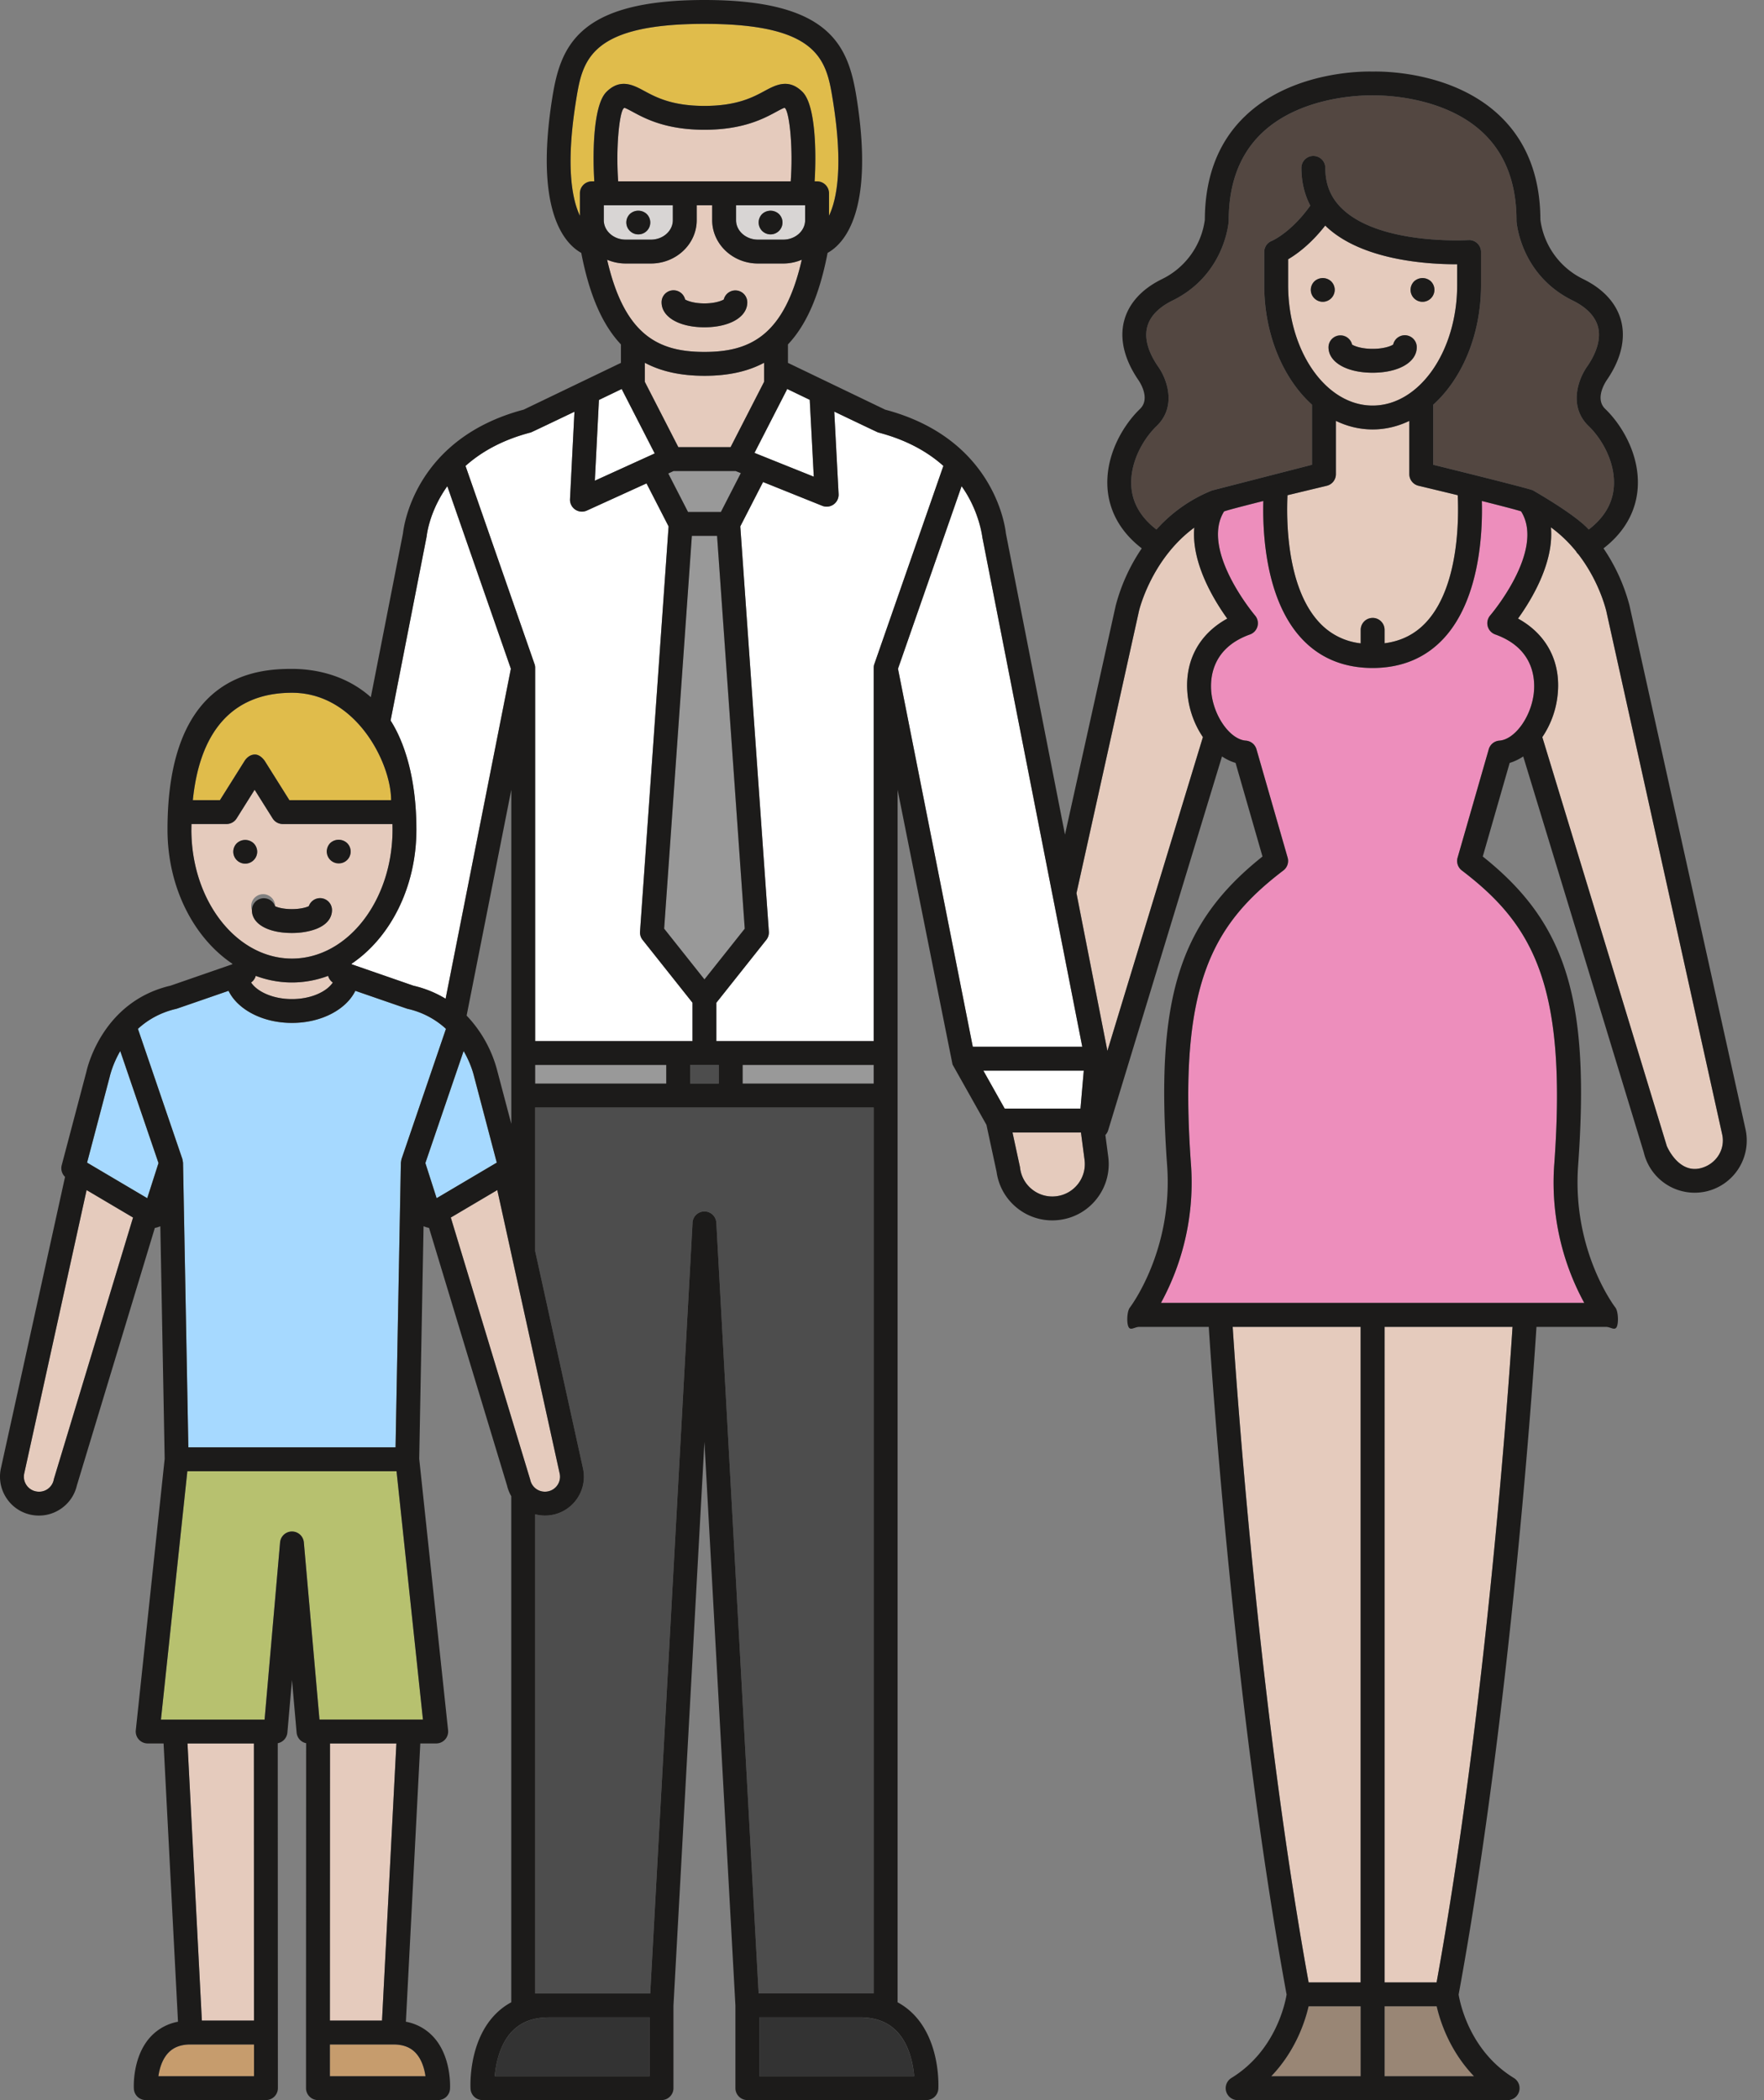 <svg width="63" height="75" fill="none" xmlns="http://www.w3.org/2000/svg"><rect width="100%" height="100%" fill="#808080" stroke="none"/><path d="M25.67 38.032h-1.023v.666h1.023v-.666z" fill="#4D4D4D"/><path d="M23.793 38.032h-4.682v.666h4.682v-.666z" fill="#999"/><path d="M19.112 23.851V37.18h5.62v-1.37l-1.783-2.245a.426.426 0 0 1-.092-.295l1.02-14.47-.788-1.537-2.13.97a.425.425 0 0 1-.602-.41l.158-3.119s-1.53.733-1.558.74c-1.04.27-1.79.711-2.332 1.196l2.463 7.072c.003.008.03.085.024.14z" fill="#fff"/><path d="M25.159 12.568c1.63 0 2.853-.58 3.475-3.292a1.706 1.706 0 0 1-.664.134h-.9c-.901 0-1.635-.694-1.635-1.547V7.33h-.553v.533c0 .853-.734 1.547-1.636 1.547h-.9c-.236 0-.46-.048-.663-.134.622 2.712 1.846 3.292 3.476 3.292zm-1.105-2.197c.2 0 .369.138.414.324.083.051.32.14.69.14.372 0 .608-.089.691-.14a.427.427 0 0 1 .84.102c0 .524-.63.89-1.53.89-.902 0-1.531-.365-1.531-.89 0-.235.19-.426.426-.426z" fill="#E5CBBD"/><path d="M22.222 13.934c-.007-.014-.01-.03-.016-.043l-.817.393-.146 2.882 2.138-.973-1.159-2.26z" fill="#fff"/><path d="M10.426 35.086c-.45 0-.883-.083-1.292-.236a.425.425 0 0 1-.166.237c.205.314.758.592 1.452.592h.013c.693 0 1.247-.278 1.452-.592a.425.425 0 0 1-.166-.237 3.68 3.68 0 0 1-1.293.236zm3.593-5.459c0-.067-.002-.133-.003-.2h-3.918a.426.426 0 0 1-.36-.199l-.644-1.024-.643 1.024a.426.426 0 0 1-.36.2H6.837a6.504 6.504 0 0 0-.003.199c0 2.54 1.611 4.606 3.592 4.606 1.98 0 3.592-2.066 3.592-4.606zm-2.226.482a.442.442 0 0 1 .604 0 .424.424 0 0 1 0 .602.427.427 0 0 1-.604-.602zm-3.336.609a.424.424 0 0 1 0-.602.44.44 0 0 1 .602 0 .43.43 0 0 1 .127.302c0 .11-.046.221-.127.3a.425.425 0 0 1-.602 0zm.54 1.789a.427.427 0 1 1 .828-.144c.087.043.293.104.597.104h.005c.306-.001.514-.063.601-.106a.426.426 0 0 1 .829.14c0 .169-.073.481-.565.674a2.464 2.464 0 0 1-.863.144h-.008c-.851 0-1.423-.326-1.424-.812zM.866 52.616a.535.535 0 0 0 .407.643.533.533 0 0 0 .65-.438l2.828-9.34-1.659-.981L.866 52.616z" fill="#E5CBBD"/><path d="M8.734 27.176c.002-.003.132-.23.372-.23.2 0 .348.227.35.23l.879 1.4h3.634c0-1.323-1.252-3.836-3.541-3.836-2.077 0-3.288 1.32-3.541 3.835h.968l.879-1.4z" fill="#E0BC4B"/><path d="M12.555 34.418v.017l2.208.766c.443.104.824.267 1.15.466l2.331-11.785-2.27-6.519c-.638.89-.731 1.727-.737 1.79l-1.288 6.578c.476.746.921 2.022.921 3.896 0 2.063-.937 3.863-2.315 4.79z" fill="#fff"/><path d="M27.289 12.955c-.59.316-1.294.466-2.129.466h-.002c-.835 0-1.54-.15-2.129-.466v.68l1.197 2.334h1.866l1.197-2.333v-.68z" fill="#E5CBBD"/><path d="M28.093 13.933l-1.149 2.24 2.119.85-.145-2.744-.808-.39c-.006.015-.01.03-.017.044z" fill="#fff"/><path d="M22.346 8.559h.9c.432 0 .783-.312.783-.695V7.33h-2.466v.533c0 .383.351.695.783.695zm.149-.915a.44.44 0 0 1 .602 0 .424.424 0 1 1-.602.602.422.422 0 0 1 0-.602z" fill="#D8D5D4"/><path d="M3.92 38.447l-.81 3.073 2.148 1.27.402-1.254-1.366-4a3.466 3.466 0 0 0-.374.91z" fill="#A6D9FF"/><path d="M41.302 18.91a5.322 5.322 0 0 1 1.987-1.396l3.568-.916v-2.146c-1.028-.929-1.706-2.5-1.706-4.278V8.999c0-.176.108-.334.272-.398.004-.001.683-.287 1.373-1.258-.21-.4-.317-.85-.317-1.347a.426.426 0 1 1 .852 0c0 .602.204 1.085.624 1.479 1.371 1.285 4.454 1.1 4.485 1.098v.002l.028-.002c.235 0 .426.19.426.426v1.175c0 1.779-.678 3.35-1.708 4.28v2.144s3.316.816 3.558.913c.002 0 1.502.85 1.997 1.399.528-.404.829-.892.89-1.456.094-.861-.38-1.743-.892-2.236-.746-.718-.355-1.716-.044-2.144.35-.513.482-1.001.376-1.402-.124-.472-.558-.77-.9-.938-1.856-.91-2.004-2.76-2.01-2.838v-.03c0-1.309-.394-2.352-1.17-3.1-1.49-1.434-3.93-1.359-3.953-1.358h-.032c-.04-.001-2.468-.071-3.953 1.359-.776.747-1.17 1.79-1.17 3.1l-.001.029c-.005.078-.153 1.927-2.01 2.838-.341.167-.775.466-.9.938-.105.401.027.89.384 1.412.304.418.695 1.416-.051 2.134-.512.493-.987 1.375-.893 2.236.062.564.362 1.052.89 1.456z" fill="#534741"/><path d="M50.957 22.196c1.148-1.27 1.144-3.673 1.104-4.511l-1.401-.337a.426.426 0 0 1-.327-.414v-1.902c-.41.197-.85.305-1.31.305-.461 0-.903-.108-1.313-.306v1.903a.426.426 0 0 1-.327.414l-1.402.337c-.04.838-.043 3.24 1.105 4.51.401.445.898.702 1.51.781v-.482a.426.426 0 1 1 .852 0v.479a2.367 2.367 0 0 0 1.509-.777z" fill="#E5CBBD"/><path d="M26.27 16.821h-2.213l-.192.088.706 1.375h1.174l.712-1.387-.188-.076z" fill="#999"/><path d="M28.048 3.874a.232.232 0 0 0-.03-.023c-.059.015-.19.086-.297.144-.443.24-1.184.64-2.561.64h-.002c-1.377 0-2.119-.4-2.562-.64-.107-.058-.237-.129-.297-.144a.347.347 0 0 0-.04.035c-.143.206-.269 1.397-.181 2.592h6.162c.087-1.195-.04-2.386-.192-2.604z" fill="#E5CBBD"/><path d="M21.655 3.283c.498-.498.968-.243 1.346-.04.42.228.995.539 2.157.54 1.162-.001 1.737-.312 2.158-.54.378-.203.848-.457 1.345.04.464.464.497 2.141.431 3.195h.088c.236 0 .426.19.426.426v.804c.286-.604.511-1.79.142-4.098-.227-1.418-.442-2.757-4.59-2.757s-4.362 1.34-4.59 2.757c-.369 2.307-.143 3.494.142 4.097v-.803c0-.236.19-.426.426-.426h.088c-.066-1.054-.032-2.73.431-3.195z" fill="#E0BC4B"/><path d="M23.719 33.164l1.439 1.812 1.439-1.812-.99-14.027h-.9l-.988 14.027z" fill="#999"/><path d="M26.287 7.864c0 .383.352.695.783.695h.9c.432 0 .784-.312.784-.695V7.33h-2.467v.533zm.932-.22a.44.44 0 0 1 .602 0 .422.422 0 0 1 0 .602.424.424 0 1 1-.602-.602z" fill="#D8D5D4"/><path d="M52.042 10.174v-.736h-.046c-1.021 0-3.343-.141-4.623-1.341l-.042-.043c-.52.667-1.027 1.03-1.326 1.205v.915c0 2.377 1.354 4.31 3.019 4.31 1.664 0 3.018-1.933 3.018-4.31zm-1.538-.125a.44.44 0 0 1 .602 0 .428.428 0 0 1-.302.729.43.43 0 0 1-.426-.427c0-.112.046-.223.126-.302zm-3.262.729a.43.43 0 0 1-.427-.427.43.43 0 0 1 .127-.302.44.44 0 0 1 .602 0c.08.08.126.19.126.302a.429.429 0 0 1-.428.427zm.206 1.623a.426.426 0 0 1 .842-.095c.084.055.334.152.734.152.4 0 .65-.097.733-.152a.427.427 0 0 1 .843.095c0 .536-.648.91-1.576.91s-1.576-.374-1.576-.91z" fill="#E5CBBD"/><path d="M38.706 38.235h-3.585l.761 1.356h2.707l.117-1.356z" fill="#fff"/><path d="M46.737 70.796h1.858v-23.41h-4.57c.136 2.114.937 13.623 2.712 23.41z" fill="#E5CBBD"/><path d="M45.402 74.147h3.192V71.65h-1.859c-.127.549-.466 1.593-1.333 2.498z" fill="#998675"/><path d="M38.606 40.443h-2.445l.268 1.242a1.152 1.152 0 0 0 .448.804c.246.189.55.27.858.23.307-.039.58-.196.769-.442.189-.245.27-.55.23-.857l-.128-.977z" fill="#E5CBBD"/><path d="M37.59 31.97v-.003l-2.505-12.772c-.003-.015-.106-.942-.743-1.832l-2.27 6.52 2.67 13.5h3.91l-1.061-5.413z" fill="#fff"/><path d="M31.36 15.444c-.027-.007-1.565-.744-1.565-.744l.155 2.945a.426.426 0 0 1-.584.419l-2.114-.849-.813 1.584 1.02 14.47a.425.425 0 0 1-.09.295l-1.785 2.247v1.369h5.62V23.852c0-.088.021-.133.024-.14l2.464-7.073c-.542-.485-1.291-.925-2.332-1.195z" fill="#fff"/><path d="M30.698 72.045h-3.58v2.103h5.53c-.039-.435-.17-1.128-.613-1.595-.324-.342-.761-.508-1.337-.508z" fill="#333"/><path d="M6.806 73.013c-.345 0-.605.098-.794.298-.224.236-.317.573-.355.836h3.415v-1.134H6.806z" fill="#C69C6D"/><path d="M57.365 21.815a5.772 5.772 0 0 0-.994-2.018.429.429 0 0 1-.075-.09l-.007-.015a4.787 4.787 0 0 0-.9-.858c.115 1.255-.69 2.583-1.175 3.257 1.052.578 1.57 1.602 1.403 2.831a3.298 3.298 0 0 1-.535 1.403l4.445 14.6c.004.01.415 1 1.216.793.54-.139.886-.664.763-1.208l-4.14-18.695zM49.45 70.796h1.857c1.775-9.787 2.576-21.296 2.713-23.41h-4.57v23.41z" fill="#E5CBBD"/><path d="M53.402 22.66a.426.426 0 0 1-.179-.68c.02-.024 1.975-2.32 1.103-3.716-.175-.065-1.402-.371-1.402-.371.03 1.101-.068 3.473-1.332 4.874-.652.722-1.516 1.088-2.567 1.089h-.004c-1.053 0-1.916-.367-2.568-1.09-1.265-1.4-1.363-3.772-1.333-4.873 0 0-1.227.306-1.402.372-.857 1.38 1.083 3.691 1.103 3.715a.426.426 0 0 1-.179.68c-1.432.511-1.435 1.672-1.37 2.147.114.837.686 1.605 1.223 1.644.178.012.33.135.38.307l1.113 3.872a.426.426 0 0 1-.152.457c-2.551 1.944-3.762 4.098-3.303 10.474a8.97 8.97 0 0 1-1.07 4.97H56.58a8.968 8.968 0 0 1-1.069-4.97c.46-6.376-.752-8.53-3.303-10.474a.426.426 0 0 1-.151-.457l1.113-3.872a.426.426 0 0 1 .38-.307c.536-.039 1.108-.807 1.222-1.644.065-.475.062-1.636-1.37-2.147z" fill="#ED8EBC"/><path d="M49.45 71.65v2.497h3.191c-.867-.905-1.206-1.95-1.332-2.498h-1.86z" fill="#998675"/><path d="M43.83 22.091c-.483-.673-1.286-1.997-1.176-3.25-1.537 1.13-1.97 2.953-1.975 2.976l-2.233 10.08 1.105 5.632 3.411-11.204a3.3 3.3 0 0 1-.534-1.403c-.168-1.229.35-2.253 1.403-2.83z" fill="#E5CBBD"/><path d="M6.691 52.541l-.943 8.87h3.7l.554-6.328a.427.427 0 0 1 .849 0l.558 6.328h3.697l-.944-8.87h-7.47z" fill="#B7C16F"/><path d="M18.938 52.852a.535.535 0 0 0 .642.407.534.534 0 0 0 .407-.642l-1.718-7.809v-.002L17.76 42.5l-1.66.981 2.829 9.34.008.03z" fill="#E5CBBD"/><path d="M11.782 73.013v1.134h3.414c-.038-.263-.13-.6-.354-.836-.19-.2-.45-.298-.794-.298h-2.266z" fill="#C69C6D"/><path d="M15.89 36.71a2.985 2.985 0 0 0-1.34-.683c-.014-.003-1.859-.642-1.859-.642-.324.666-1.213 1.146-2.258 1.146h-.013c-1.045 0-1.934-.48-2.258-1.146 0 0-1.845.639-1.86.642a2.987 2.987 0 0 0-1.376.716l1.587 4.65c.003.007.023.122.023.13l.19 10.165h7.4l.19-10.165c0-.008.021-.123.024-.13l1.587-4.65a.283.283 0 0 1-.037-.033z" fill="#A6D9FF"/><path d="M11.784 62.263l-.003 9.897h1.862l.513-9.897h-2.372z" fill="#E5CBBD"/><path d="M16.931 38.445a3.467 3.467 0 0 0-.374-.91l-1.366 4 .403 1.256 2.148-1.271s-.81-3.068-.81-3.075z" fill="#A6D9FF"/><path d="M31.203 39.55H19.111v5.124l1.707 7.758c.081.36.016.733-.183 1.046a1.38 1.38 0 0 1-1.524.6V71.19h4.11l1.512-27.503a.425.425 0 1 1 .85 0l1.511 27.503h4.11V39.55z" fill="#4D4D4D"/><path d="M31.205 38.032h-4.682v.666h4.682v-.666z" fill="#999"/><path d="M9.07 72.16l-.003-9.897H6.695l.513 9.897H9.07z" fill="#E5CBBD"/><path d="M18.278 72.556c-.437.463-.57 1.157-.608 1.592h5.529v-2.103h-3.581c-.577 0-1.015.167-1.34.51z" fill="#333"/><path d="M11.293 33.174c.492-.192.565-.504.564-.673a.426.426 0 0 0-.426-.426h-.001a.426.426 0 0 0-.401.286c-.087.043-.296.105-.602.105h-.005c-.303 0-.51-.06-.597-.103a.426.426 0 0 0-.828.144c.001.486.573.812 1.425.812h.007c.32 0 .626-.052.864-.145zm-2.108-2.757a.43.43 0 0 0-.127-.302.44.44 0 0 0-.601 0 .424.424 0 0 0 0 .602.425.425 0 0 0 .602 0 .425.425 0 0 0 .126-.3zm2.91.418a.424.424 0 0 0 .302-.726.442.442 0 0 0-.604 0 .43.43 0 0 0-.124.3.428.428 0 0 0 .426.426zm13.064-19.147c.901 0 1.53-.366 1.53-.89a.426.426 0 0 0-.84-.102c-.083.05-.32.14-.69.14-.371 0-.608-.09-.69-.14a.426.426 0 0 0-.841.102c0 .524.63.89 1.53.89zM22.796 8.37a.424.424 0 0 0 .301-.727.44.44 0 0 0-.602 0 .422.422 0 0 0 0 .602.42.42 0 0 0 .3.125zm4.724 0a.426.426 0 0 0 .426-.426.422.422 0 0 0-.126-.3.44.44 0 0 0-.602 0 .428.428 0 0 0 0 .601c.079.08.19.125.302.125zm23.078 4.03a.426.426 0 0 0-.842-.094c-.084.055-.334.152-.734.152-.4 0-.65-.098-.734-.152a.427.427 0 0 0-.842.095c0 .535.648.91 1.576.91s1.576-.375 1.576-.91zm-2.929-2.049a.429.429 0 0 0-.126-.301.44.44 0 0 0-.602 0 .43.43 0 0 0-.127.301.43.43 0 0 0 .427.427.432.432 0 0 0 .428-.427zm3.134.427a.427.427 0 0 0 .302-.728.44.44 0 0 0-.602 0 .426.426 0 0 0 .3.728z" fill="#1C1B1A"/><path d="M58.198 21.629a6.625 6.625 0 0 0-.93-2.046c.88-.678 1.149-1.465 1.211-2.037.134-1.227-.535-2.352-1.149-2.942-.397-.382.037-1.004.062-1.04.632-.925.623-1.658.504-2.11-.164-.62-.63-1.133-1.35-1.486a2.754 2.754 0 0 1-1.532-2.12c-.004-1.543-.487-2.788-1.437-3.7-1.7-1.632-4.288-1.6-4.554-1.592-.261-.008-2.854-.043-4.557 1.593-.949.91-1.432 2.156-1.436 3.7a2.768 2.768 0 0 1-1.533 2.12c-.719.352-1.185.866-1.349 1.486-.119.451-.128 1.184.51 2.119.018.026.453.648.056 1.03-.614.59-1.283 1.716-1.15 2.943.063.571.332 1.359 1.213 2.036a6.623 6.623 0 0 0-.931 2.048l-1.811 8.175-2.11-10.756c-.036-.336-.48-3.405-4.31-4.42l-3.474-1.671V12.3c.674-.714 1.13-1.787 1.416-3.269.577-.317 1.687-1.468 1.033-5.555C30.297 1.644 29.66 0 25.16 0h-.002c-4.502 0-5.138 1.644-5.431 3.475-.654 4.088.456 5.238 1.032 5.556.286 1.482.743 2.554 1.417 3.269v.659l-3.474 1.67c-3.831 1.015-4.274 4.085-4.311 4.421l-1.147 5.848c-.964-.86-2.127-1.011-2.817-1.011-1.277 0-4.445.206-4.445 5.74 0 2.063.937 3.862 2.316 4.79v.018L6.09 35.2c-2.386.557-2.953 2.846-3 3.055l-.886 3.357a.426.426 0 0 0 .119.417L.034 52.43a1.38 1.38 0 0 0 .183 1.049 1.38 1.38 0 0 0 1.177.645c.26 0 .516-.073.742-.217a1.38 1.38 0 0 0 .608-.853l2.786-9.202a.856.856 0 0 0 .196-.06l.155 8.304L4.85 61.79a.427.427 0 0 0 .423.472h.569l.515 9.938a1.77 1.77 0 0 0-.97.528c-.667.71-.61 1.822-.606 1.87.013.224.2.4.425.4h4.292a.427.427 0 0 0 .427-.426l-.001-1.987-.004-10.331a.427.427 0 0 0 .344-.382l.164-1.877.165 1.878a.426.426 0 0 0 .34.38l-.004 10.332v1.987a.427.427 0 0 0 .426.426h4.291a.426.426 0 0 0 .426-.4c.003-.048.061-1.16-.606-1.87a1.762 1.762 0 0 0-.97-.528l.515-9.938h.568a.426.426 0 0 0 .424-.472l-1.031-9.695.155-8.305a.855.855 0 0 0 .196.061l2.786 9.202c.032.135.083.262.15.378v18.075c-.222.12-.424.274-.601.463-.937.992-.857 2.561-.853 2.627.013.226.2.402.425.402h6.395c.236 0 .427-.19.427-.426v-2.944l1.106-20.137 1.107 20.137v2.944c0 .236.191.426.427.426h6.395a.426.426 0 0 0 .425-.401c.004-.067.083-1.636-.853-2.628a2.375 2.375 0 0 0-.602-.463V28.204s1.959 9.806 1.963 9.814l1.21 2.152.362 1.678c.073.526.345.993.765 1.317a1.997 1.997 0 0 0 1.487.4 1.998 1.998 0 0 0 1.335-.767 2 2 0 0 0 .401-1.488l-.102-.776a.425.425 0 0 0 .1-.171l4.065-13.349c.154.103.317.182.484.23l.962 3.344c-3.002 2.387-3.832 5.125-3.406 11.033.219 3.04-1.317 5.056-1.332 5.076-.1.128-.12.542-.047.689.071.146.22 0 .383 0h2.483c.13 2.005.946 13.871 2.78 23.844-.055.328-.406 2.02-1.973 2.98a.427.427 0 0 0 .223.79h9.645a.427.427 0 0 0 .223-.79c-1.567-.96-1.92-2.652-1.974-2.98 1.834-9.972 2.651-21.839 2.78-23.844h2.484c.163 0 .311.146.383 0 .071-.147.053-.56-.048-.69-.015-.019-1.552-2.019-1.331-5.075.425-5.908-.405-8.646-3.406-11.033l.961-3.343c.167-.05.33-.128.484-.23l4.307 14.144a1.866 1.866 0 0 0 2.224 1.39 1.865 1.865 0 0 0 1.407-2.225L58.198 21.63zm-17.786-4.175c-.094-.86.381-1.743.893-2.236.746-.718.355-1.716.051-2.134-.357-.522-.49-1.01-.383-1.412.124-.472.558-.77.9-.938 1.856-.91 2.004-2.76 2.009-2.838l.001-.03c0-1.309.394-2.352 1.17-3.1 1.485-1.43 3.913-1.359 3.953-1.358h.032c.024 0 2.463-.076 3.953 1.359.776.747 1.17 1.79 1.17 3.1v.029c.006.078.154 1.928 2.01 2.838.342.168.776.466.9.938.106.401-.027.89-.376 1.402-.311.428-.702 1.426.044 2.144.512.493.986 1.375.892 2.236-.061.564-.362 1.052-.89 1.456-.495-.55-1.995-1.398-1.997-1.4-.242-.096-3.558-.912-3.558-.912v-2.144c1.03-.929 1.708-2.5 1.708-4.28V8.999a.426.426 0 0 0-.426-.426l-.028.002v-.001c-.03.001-3.114.186-4.485-1.1-.42-.392-.623-.876-.623-1.478a.426.426 0 1 0-.853 0c0 .497.108.946.317 1.347-.69.97-1.369 1.257-1.373 1.259a.426.426 0 0 0-.272.397v1.175c0 1.778.678 3.35 1.706 4.278v2.146l-3.568.917a5.323 5.323 0 0 0-1.987 1.395c-.527-.404-.828-.892-.89-1.456zm8.611 4.613a.426.426 0 0 0-.426.427v.482a2.365 2.365 0 0 1-1.51-.78c-1.148-1.27-1.145-3.673-1.105-4.511l1.402-.337a.426.426 0 0 0 .327-.414V15.03c.41.198.852.306 1.312.306.46 0 .901-.108 1.31-.305v1.902c0 .197.136.368.328.414l1.401.337c.04.838.044 3.24-1.104 4.511-.4.443-.898.697-1.508.777v-.48a.427.427 0 0 0-.427-.426zm-3.019-11.893v-.915c.3-.175.807-.538 1.326-1.205.015.014.027.03.042.043 1.28 1.2 3.602 1.34 4.623 1.34h.047v.737c0 2.377-1.354 4.31-3.02 4.31-1.664 0-3.018-1.933-3.018-4.31zM28.92 14.279l.144 2.745-2.118-.85 1.149-2.24c.007-.015.01-.03.016-.044l.809.389zm-4.347 4.005l-.706-1.375.191-.088h2.213l.187.075-.712 1.388h-1.173zm2.026 14.88l-1.44 1.812-1.439-1.812.99-14.027h.9l.988 14.027zm-.506-17.196h-1.867l-1.197-2.333v-.68c.59.315 1.294.465 2.13.466h.001c.836 0 1.54-.15 2.129-.466v.68l-1.197 2.334zm2.662-8.105c0 .383-.352.695-.784.695h-.9c-.431 0-.783-.312-.783-.695V7.33h2.467v.533zm-6.677-1.386c-.087-1.195.039-2.385.181-2.591a.363.363 0 0 1 .04-.036c.06.016.19.086.298.144.443.24 1.184.64 2.561.64h.002c1.377 0 2.119-.4 2.562-.64.107-.058.238-.129.297-.144a.247.247 0 0 1 .03.024c.152.217.279 1.408.191 2.603h-6.162zm-.94 0a.426.426 0 0 0-.427.427v.803c-.285-.604-.51-1.79-.141-4.097.227-1.418.441-2.757 4.59-2.758 4.147 0 4.362 1.34 4.59 2.758.368 2.307.143 3.494-.142 4.097v-.803a.426.426 0 0 0-.427-.427h-.087c.065-1.053.033-2.73-.432-3.194-.497-.498-.967-.243-1.345-.04-.42.228-.996.539-2.157.539-1.162 0-1.737-.311-2.158-.538-.378-.204-.848-.459-1.345.04-.464.463-.497 2.14-.432 3.193h-.087zm.426.853h2.466v.533c0 .383-.351.695-.783.695h-.9c-.432 0-.783-.312-.783-.695V7.33zm.12 1.946c.203.086.427.135.663.135h.9c.902 0 1.636-.695 1.636-1.548V7.33h.552v.533c0 .853.734 1.548 1.636 1.548h.9c.237 0 .46-.05.664-.135-.622 2.712-1.846 3.292-3.476 3.292s-2.853-.58-3.476-3.292zm-.293 5.007l.817-.393c.005.014.009.03.016.043l1.159 2.26-2.138.973.146-2.883zm-2.433 1.161c.027-.007 1.558-.74 1.558-.74l-.158 3.119a.426.426 0 0 0 .602.41l2.13-.97.789 1.536-1.02 14.47a.425.425 0 0 0 .09.295l1.783 2.245v1.371h-5.619V23.852a.378.378 0 0 0-.023-.14l-2.464-7.073c.542-.484 1.291-.925 2.332-1.195zm6.713 22.588v.666h-1.023v-.666h1.023zm-1.876 0v.666h-4.682v-.666h4.682zm-8.556-18.88c.006-.062.1-.899.737-1.789l2.27 6.52-2.331 11.784a3.896 3.896 0 0 0-1.15-.466l-2.208-.766v-.017c1.378-.928 2.315-2.728 2.315-4.791 0-1.874-.445-3.15-.922-3.896l1.289-6.579zm3.022 9.052v11.932l-.497-1.88a4.49 4.49 0 0 0-1.099-1.987l1.596-8.065zm-7.833-3.464c2.29 0 3.54 2.512 3.54 3.835h-3.633l-.879-1.4c-.001-.002-.15-.23-.35-.23-.24 0-.37.228-.372.23l-.879 1.4h-.968c.253-2.514 1.464-3.835 3.54-3.835zm-3.592 4.887c0-.067.001-.133.003-.2H8.09a.426.426 0 0 0 .361-.199l.643-1.024.643 1.024c.078.124.214.2.361.2h3.918c.001.066.003.131.003.199 0 2.54-1.611 4.606-3.592 4.606-1.98 0-3.592-2.066-3.592-4.606zm5.05 5.46c-.205.314-.758.592-1.452.592h-.014c-.693 0-1.247-.278-1.452-.592a.425.425 0 0 0 .166-.237c.41.153.843.236 1.292.236.45 0 .884-.083 1.293-.236.026.096.085.18.166.237zM1.924 52.82a.535.535 0 0 1-.65.438.535.535 0 0 1-.407-.644L3.093 42.5l1.659.981-2.828 9.34zm3.335-10.03L3.11 41.52s.81-3.068.81-3.074c.009-.036.102-.439.375-.911l1.366 4-.402 1.255zm.398 31.356c.038-.263.13-.6.354-.836.19-.2.45-.298.794-.298h2.267v1.134H5.657zm1.039-11.884h2.372l.003 9.897H7.21l-.513-9.897zm8.146 11.048c.223.236.316.573.354.836h-3.414v-1.134h2.266c.345 0 .605.098.794.298zm-3.06-1.151l.004-9.897h2.371l-.513 9.897h-1.862zm3.323-10.75H11.41l-.558-6.327a.426.426 0 0 0-.849 0L9.45 61.41H5.748l.943-8.87h7.471l.943 8.87zm-.765-20.016a2.577 2.577 0 0 0-.023.13l-.19 10.164h-7.4l-.19-10.165a2.71 2.71 0 0 0-.023-.13l-1.588-4.65c.34-.312.79-.582 1.376-.716.016-.003 1.86-.642 1.86-.642.324.666 1.213 1.146 2.258 1.146h.013c1.045 0 1.934-.48 2.258-1.146 0 0 1.845.639 1.86.642a2.986 2.986 0 0 1 1.34.683c.01.012.024.023.036.033l-1.587 4.65zm.852.142l1.366-4.001c.273.472.366.874.374.91l.81 3.075-2.148 1.27-.402-1.255zm.91 1.945l1.659-.981.507 2.306v.002l1.719 7.809a.534.534 0 0 1-.407.642.536.536 0 0 1-.642-.408.429.429 0 0 0-.008-.03l-2.83-9.34zm7.097 30.666h-5.53c.04-.435.172-1.128.609-1.592.325-.344.763-.51 1.34-.51h3.58v2.102zm2.384-30.458a.425.425 0 0 0-.85 0l-1.511 27.503h-4.11V54.078a1.374 1.374 0 0 0 .654.013 1.38 1.38 0 0 0 .87-.612 1.38 1.38 0 0 0 .183-1.047l-1.707-7.757V39.55h12.092v31.64h-4.11l-1.51-27.502zm.94-4.991v-.666h4.681v.666h-4.682zm6.125 35.449h-5.53v-2.103H30.7c.576 0 1.013.167 1.337.508.443.467.574 1.16.612 1.595zm-1.42-50.436c-.003.008-.023.053-.023.14v13.33h-5.621v-1.37l1.785-2.247a.426.426 0 0 0 .09-.295l-1.02-14.47.813-1.584 2.114.849a.427.427 0 0 0 .584-.419l-.155-2.945s1.538.737 1.565.744c1.04.27 1.79.71 2.332 1.195l-2.464 7.073zm.843.172l2.272-6.52c.637.89.74 1.817.742 1.832l2.505 12.772.001.003 1.062 5.413h-3.91l-2.672-13.5zm3.05 14.353h3.585l-.118 1.355h-2.706l-.762-1.355zm3.382 4.042a1.153 1.153 0 0 1-.769.442 1.152 1.152 0 0 1-.857-.23 1.152 1.152 0 0 1-.448-.805l-.268-1.241h2.445l.128.977c.04.307-.042.611-.23.857zm3.924-17.356c.072.524.265 1.008.534 1.402L39.55 37.53l-1.105-5.632 2.233-10.08c.005-.023.438-1.846 1.975-2.976-.11 1.253.693 2.577 1.177 3.25-1.053.577-1.57 1.602-1.403 2.831zm6.168 49.225h-3.192c.867-.905 1.206-1.95 1.333-2.498h1.859v2.498zm0-3.35h-1.858c-1.775-9.788-2.576-21.297-2.713-23.411h4.57v23.41zm4.046 3.35H49.45v-2.498h1.86c.126.548.465 1.593 1.332 2.498zm-1.334-3.35h-1.858V47.385h4.57c-.136 2.114-.937 13.623-2.712 23.41zm3.465-45.99c-.114.836-.685 1.604-1.223 1.643a.427.427 0 0 0-.379.307l-1.113 3.872a.426.426 0 0 0 .151.457c2.551 1.944 3.763 4.098 3.303 10.474a8.97 8.97 0 0 0 1.07 4.97H41.463a8.97 8.97 0 0 0 1.07-4.97c-.46-6.376.751-8.53 3.302-10.474.14-.107.2-.288.152-.457l-1.114-3.872a.427.427 0 0 0-.38-.307c-.536-.039-1.108-.807-1.222-1.643-.065-.476-.061-1.636 1.37-2.148a.426.426 0 0 0 .18-.68c-.021-.024-1.96-2.334-1.104-3.715.175-.066 1.402-.372 1.402-.372-.03 1.102.068 3.473 1.333 4.874.651.722 1.515 1.088 2.567 1.09h.005c1.051-.002 1.915-.368 2.567-1.09 1.264-1.401 1.363-3.772 1.332-4.874 0 0 1.227.306 1.402.37.872 1.396-1.083 3.693-1.103 3.716a.426.426 0 0 0 .18.68c1.43.512 1.434 1.673 1.37 2.149zm5.972 16.911c-.802.207-1.213-.783-1.216-.793l-4.445-14.6a3.3 3.3 0 0 0 .534-1.403c.168-1.23-.35-2.253-1.402-2.831.485-.674 1.29-2.002 1.175-3.258.357.26.654.556.9.859l.007.014a.426.426 0 0 0 .075.09c.738.96.977 1.95.994 2.019l4.14 18.695c.123.544-.223 1.069-.762 1.208z" fill="#1C1B1A"/></svg>